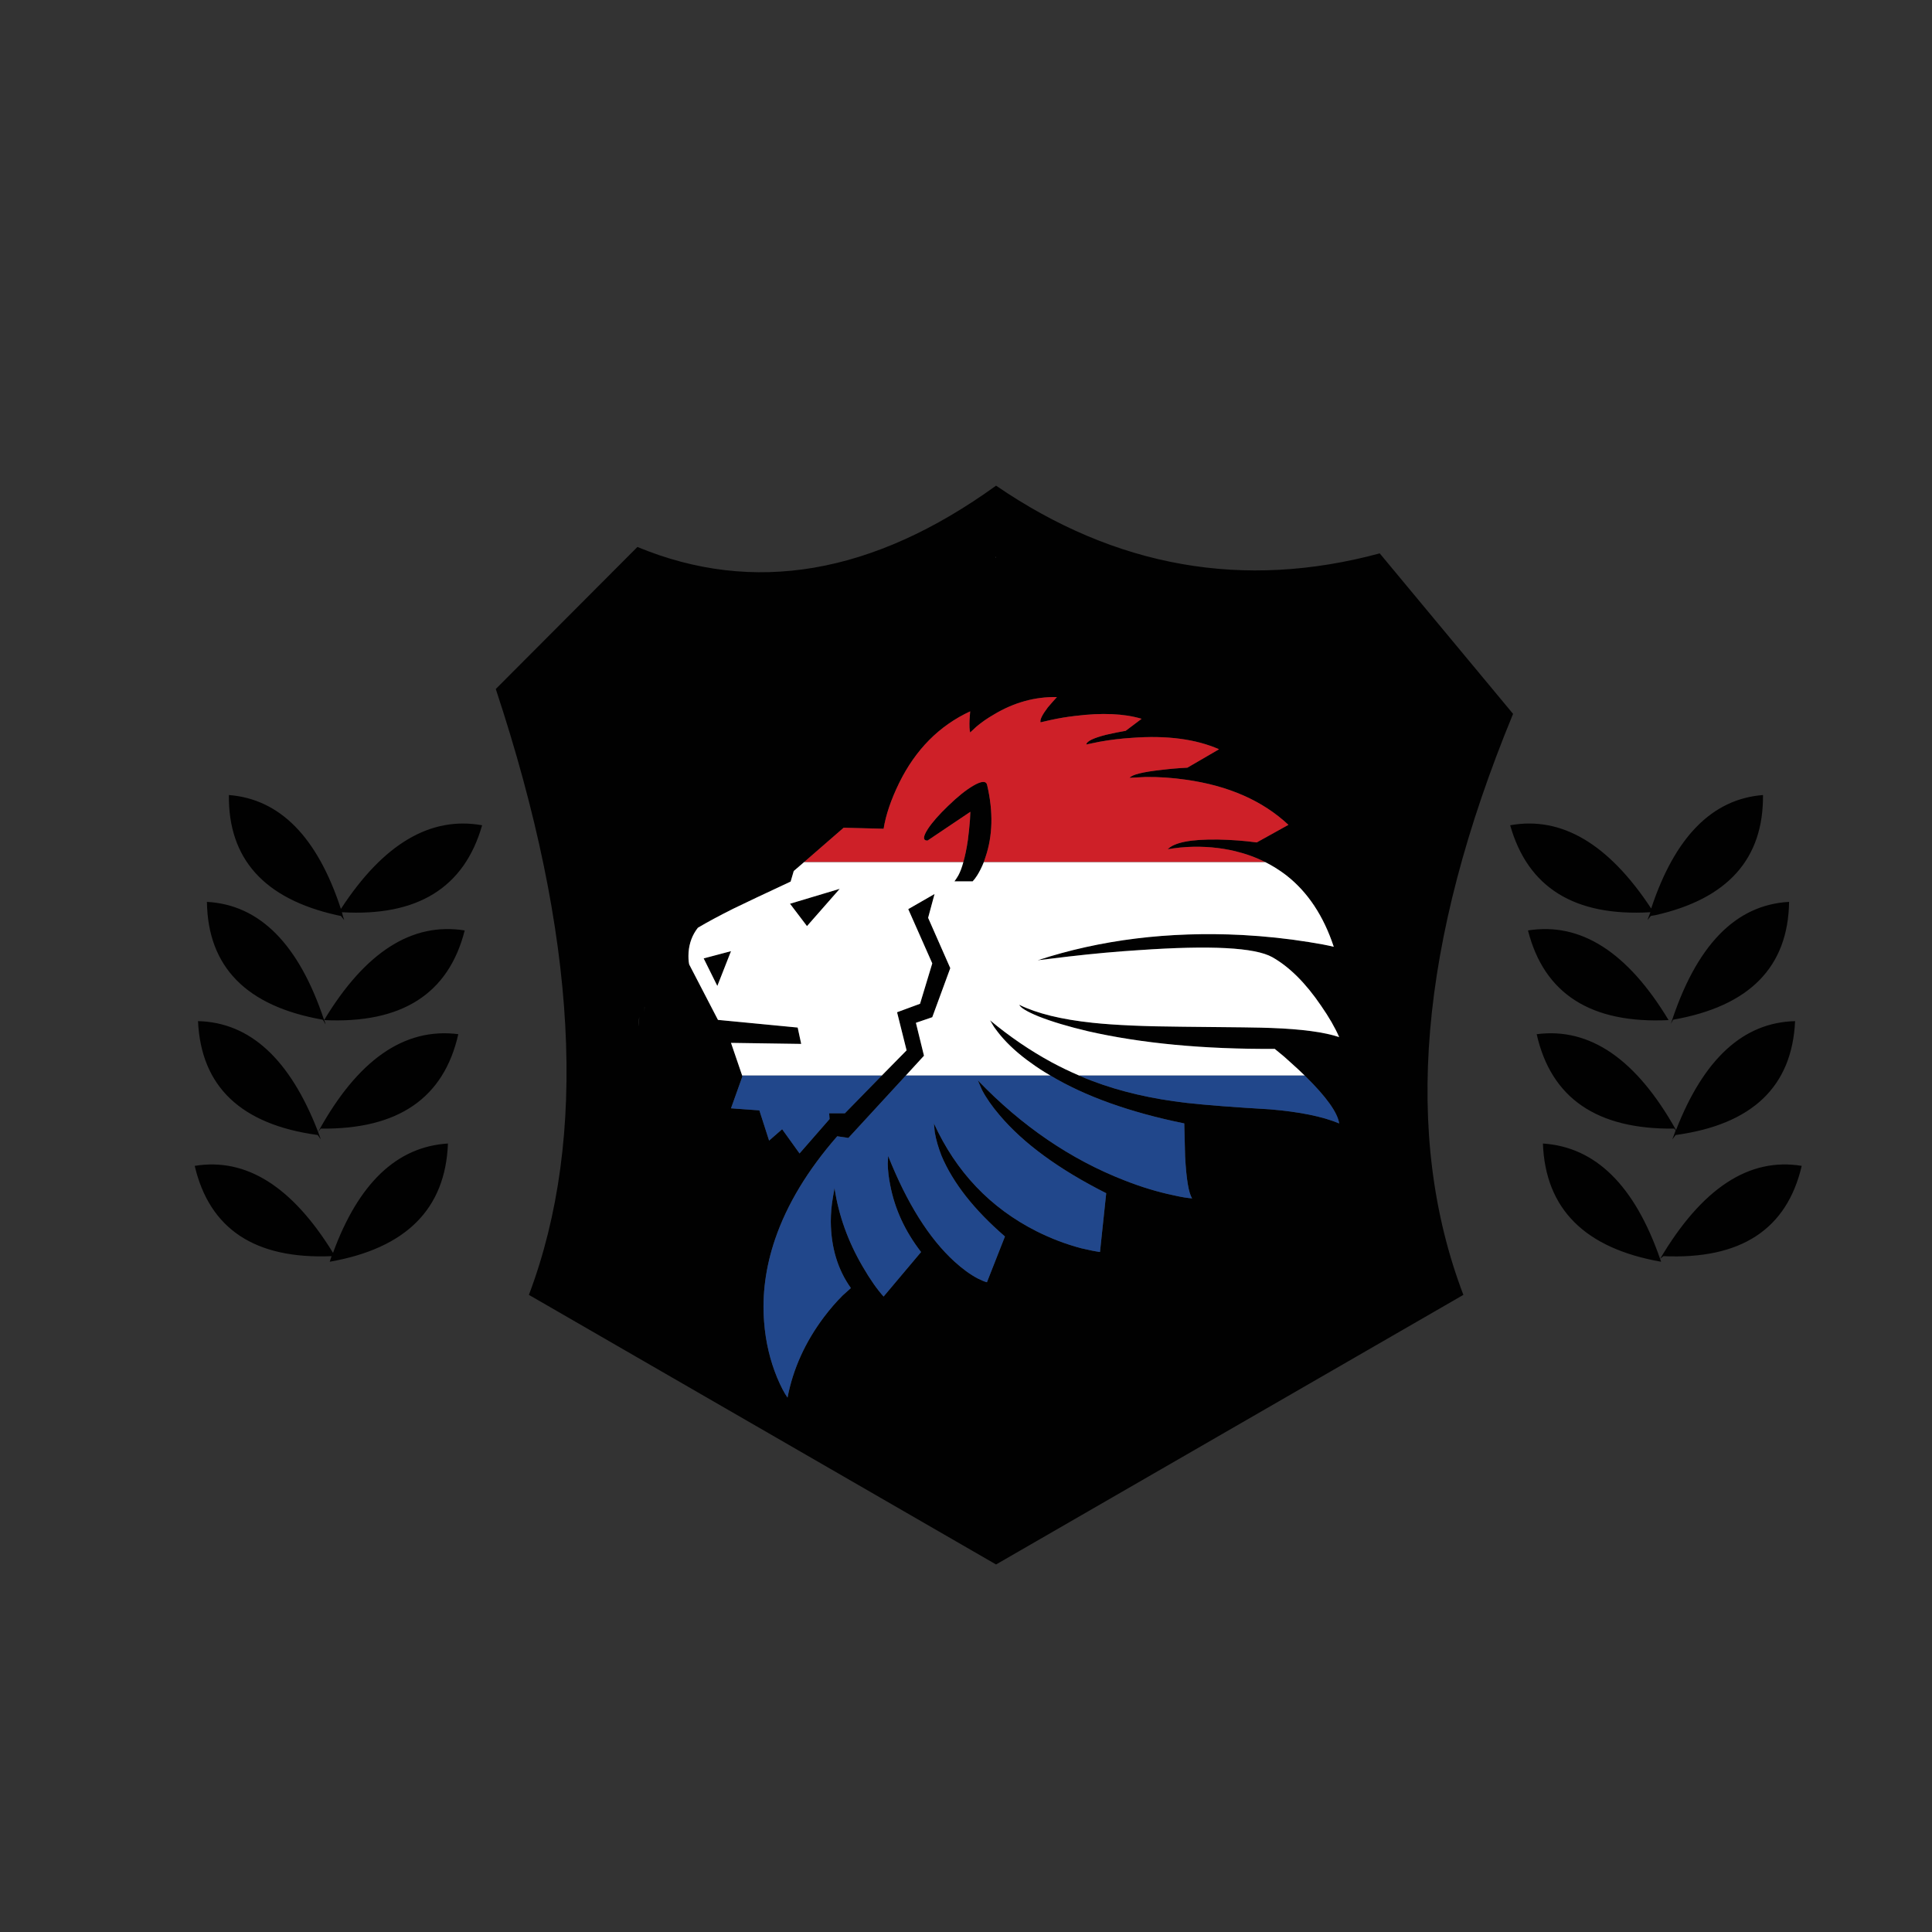 <?xml version="1.0" encoding="utf-8"?>
<!-- Generator: Adobe Illustrator 16.0.0, SVG Export Plug-In . SVG Version: 6.00 Build 0)  -->
<!DOCTYPE svg PUBLIC "-//W3C//DTD SVG 1.1//EN" "http://www.w3.org/Graphics/SVG/1.1/DTD/svg11.dtd">
<svg version="1.1" id="Layer_1" xmlns="http://www.w3.org/2000/svg" xmlns:xlink="http://www.w3.org/1999/xlink" x="0px" y="0px"
	 width="300px" height="300px" viewBox="0 0 300 300" enable-background="new 0 0 300 300" xml:space="preserve">
<rect x="0" y="0" width="300" height="300" fill="#333333" stroke="none"/>
<g>
	<path fill-rule="evenodd" clip-rule="evenodd" fill="#010101" d="M154.666,86.604c0-0.064,0-0.118,0-0.161l-0.129,0.096
		L154.666,86.604z M76.984,106.989l21.993-22.058c18.005,7.46,36.569,4.287,55.689-9.517c18.584,12.711,38.443,16.216,59.578,10.514
		l20.707,24.919c-14.598,35.368-17.17,65.442-7.717,90.22l-72.568,41.863l-72.538-41.863
		C91.367,176.61,89.652,145.251,76.984,106.989z M149.585,133.868c0.279-0.965,0.515-2.111,0.708-3.44
		c0.128-0.986,0.236-2.015,0.321-3.087l0.065-1.286l-6.656,4.47c-0.729,0-0.718-0.59,0.033-1.769
		c0.686-1.05,1.747-2.262,3.183-3.634c1.458-1.414,2.754-2.454,3.891-3.118c1.286-0.751,2.004-0.782,2.154-0.097
		c0.965,4.115,0.879,7.846-0.258,11.189c-0.086,0.257-0.172,0.514-0.257,0.771c-0.321,0.793-0.665,1.479-1.029,2.058
		c-0.214,0.344-0.45,0.654-0.707,0.933h-2.83c0.194-0.257,0.397-0.568,0.611-0.933C149.114,135.368,149.371,134.683,149.585,133.868
		z M136.917,167.018l3.858-3.922l-1.479-5.917l3.569-1.317l1.897-6.271l-3.729-8.424l4.083-2.347l-0.997,3.697l3.44,7.813
		l-2.797,7.621l-2.54,0.867l1.254,5.113l-2.83,3.086l-8.906,9.678l-1.736-0.257c-4.587,5.252-7.802,10.578-9.646,15.98
		c-1.479,4.351-2.046,8.648-1.704,12.893c0.235,3.044,0.911,5.917,2.025,8.617c0.558,1.329,1.093,2.358,1.607,3.087
		c0.857-4.459,2.744-8.628,5.659-12.508c0.922-1.222,1.887-2.336,2.894-3.344l1.286-1.157c-2.036-2.851-3.076-6.281-3.119-10.289
		c0-1.286,0.107-2.54,0.322-3.762l0.257-1.479c0.643,4.265,2.111,8.348,4.405,12.25c1.136,1.95,2.208,3.483,3.215,4.597l5.819-6.912
		c-2.486-3.216-4.083-6.677-4.791-10.386c-0.235-1.157-0.364-2.261-0.385-3.312l0.064-1.222c2.915,7.331,6.345,12.797,10.289,16.398
		c1.244,1.136,2.455,2.015,3.634,2.636c0.6,0.301,1.072,0.493,1.415,0.579l2.797-7.106c-4.78-4.136-8.06-8.306-9.839-12.507
		c-0.514-1.308-0.868-2.54-1.061-3.697l-0.128-1.351c3.451,7.545,8.768,13.129,15.947,16.751c2.272,1.137,4.588,2.016,6.945,2.637
		c1.18,0.278,2.144,0.472,2.895,0.579l0.964-9.131c-7.353-3.709-12.872-7.75-16.559-12.122c-1.157-1.351-2.068-2.658-2.733-3.923
		l-0.643-1.479c6.816,7.095,14.404,12.271,22.765,15.529c2.614,1.029,5.155,1.801,7.62,2.315c1.222,0.278,2.187,0.438,2.894,0.482
		c-0.536-0.793-0.901-2.97-1.093-6.527l-0.129-5.112c-8.424-1.716-15.348-4.19-20.771-7.428c-1.114-0.643-2.164-1.328-3.15-2.058
		c-0.193-0.15-0.387-0.29-0.579-0.418c-1.844-1.394-3.333-2.829-4.47-4.309c-0.363-0.45-0.664-0.89-0.899-1.317l-0.29-0.482
		c3.066,2.551,6.26,4.726,9.582,6.526c1.393,0.75,2.818,1.437,4.276,2.058c0.665,0.301,1.339,0.579,2.026,0.836
		c4.351,1.651,9.238,2.786,14.661,3.408c3.087,0.343,7.396,0.676,12.925,0.997c4.609,0.386,8.188,1.114,10.74,2.187
		c-0.236-1.672-1.973-4.104-5.209-7.299c-0.064-0.021-0.107-0.064-0.129-0.129c-0.707-0.686-1.447-1.371-2.219-2.058
		c-0.321-0.278-0.643-0.567-0.965-0.868l-1.479-1.222c-10.996,0.064-20.653-0.847-28.97-2.733c-3.087-0.729-5.659-1.5-7.717-2.314
		c-1.78-0.729-2.776-1.329-2.99-1.801c2.743,1.351,6.548,2.283,11.414,2.797c3.43,0.364,8.092,0.568,13.987,0.611
		c7.845,0.064,12.421,0.129,13.729,0.193c4.716,0.171,8.231,0.643,10.547,1.414c-0.644-1.479-1.576-3.098-2.798-4.854
		c-2.401-3.537-4.931-6.056-7.589-7.556c-2.679-1.501-9.56-1.865-20.642-1.094c-3.451,0.214-7.116,0.547-10.996,0.997l-4.79,0.579
		c9.752-3.194,20.341-4.502,31.766-3.924c3.559,0.193,7,0.558,10.322,1.094c1.65,0.258,2.947,0.504,3.891,0.739
		c-1.587-4.801-4.041-8.499-7.363-11.093c-1.029-0.793-2.123-1.479-3.279-2.058c-1.437-0.729-3.002-1.297-4.695-1.704
		c-2.357-0.558-4.812-0.771-7.362-0.644c-0.794,0.044-1.555,0.118-2.284,0.226l-0.803,0.128c1.029-1.071,3.644-1.574,7.846-1.511
		c2.1,0.043,4.094,0.193,5.979,0.45l4.92-2.732c-4.009-3.751-9.325-6.088-15.948-7.01c-2.058-0.3-4.137-0.439-6.237-0.418
		l-2.476,0.128c0.364-0.492,1.982-0.899,4.855-1.221c1.414-0.172,2.785-0.29,4.115-0.354l4.919-2.862
		c-3.622-1.586-8.135-2.176-13.536-1.769c-1.715,0.107-3.397,0.312-5.049,0.611l-2.025,0.418c0.043-0.493,1.072-0.997,3.087-1.511
		c1.007-0.236,2.015-0.44,3.022-0.611l2.476-1.865c-2.722-0.814-6.151-0.965-10.288-0.45c-1.309,0.149-2.594,0.364-3.859,0.643
		l-1.543,0.354c-0.129-0.386,0.246-1.157,1.125-2.315c0.472-0.557,0.943-1.093,1.415-1.607c-3.408-0.064-6.666,0.836-9.774,2.701
		c-1.008,0.579-1.918,1.211-2.732,1.897l-0.965,0.9c-0.107-0.386-0.14-1.05-0.097-1.993l0.097-1.286
		c-4.802,2.229-8.478,5.938-11.029,11.125c-1.265,2.593-2.068,4.962-2.411,7.105l-6.206-0.16l-6.141,5.337l-1.607,1.382
		l-0.482,1.641c-4.18,1.951-7.148,3.354-8.906,4.212c-2.187,1.094-4.019,2.079-5.498,2.958c-0.857,1.094-1.34,2.369-1.447,3.826
		c-0.043,0.751-0.011,1.372,0.096,1.865l4.469,8.616l12.379,1.19l0.546,2.54l-10.899-0.161l1.736,5.08l0.033,0.129l-1.769,4.952
		l4.405,0.321l1.511,4.694l2.026-1.769l2.701,3.762l4.662-5.338l-0.064-0.9h2.444L136.917,167.018z M50.265,158.562l-0.161-0.225
		c-11.832-2.08-17.824-8.178-17.974-18.296c8.21,0.45,14.276,6.57,18.199,18.359c6.387-10.589,13.665-15.229,21.831-13.922
		c-2.507,9.86-9.785,14.501-21.831,13.922c0.106,0.193,0.182,0.418,0.225,0.676L50.265,158.562z M52.291,142.1
		c-11.275-2.53-16.859-8.746-16.751-18.649c7.931,0.622,13.729,6.517,17.395,17.685c6.581-10.096,13.89-14.426,21.928-12.99
		c-2.765,9.689-10.021,14.19-21.768,13.505c0.085,0.386,0.204,0.793,0.354,1.222l-0.515-0.643
		C52.698,142.185,52.483,142.142,52.291,142.1z M49.332,176.245c-11.918-1.629-18.112-7.523-18.584-17.684
		c8.081,0.193,14.297,5.927,18.649,17.201c6.13-11.188,13.386-16.247,21.767-15.176c-2.229,9.925-9.346,14.812-21.35,14.662
		l-0.417,0.514c0.15,0.387,0.29,0.772,0.417,1.158L49.332,176.245z M51.487,195.055c-11.854,0.494-18.938-4.18-21.253-14.019
		c7.974-1.308,15.133,3.194,21.478,13.505c3.966-10.825,9.914-16.483,17.845-16.977c-0.386,10.16-6.505,16.279-18.359,18.359
		C51.305,195.623,51.401,195.334,51.487,195.055z M259.805,158.337l-0.354,0.643c3.924-12.176,10.043-18.488,18.359-18.938
		C277.66,150.159,271.658,156.257,259.805,158.337z M257.072,142.1c-0.258,0.042-0.504,0.085-0.74,0.129l-0.514,0.643
		c0.15-0.429,0.301-0.836,0.451-1.222c-11.77,0.686-19.025-3.815-21.77-13.505c7.975-1.436,15.273,2.873,21.896,12.926
		c3.688-11.125,9.475-16.998,17.363-17.62C273.846,133.354,268.283,139.569,257.072,142.1z M237.266,144.479
		c8.168-1.308,15.445,3.333,21.832,13.922C247.051,158.979,239.773,154.339,237.266,144.479z M259.967,175.249
		c-12.004,0.149-19.121-4.737-21.35-14.662c8.273-1.071,15.486,3.891,21.639,14.888c4.309-11.082,10.471-16.72,18.486-16.913
		c-0.471,10.16-6.654,16.055-18.551,17.684l-0.514,0.676c0.191-0.493,0.363-0.954,0.514-1.383L259.967,175.249z M258.295,195.055
		l-0.516,0.418c6.494-10.975,13.826-15.786,21.992-14.437C277.457,190.918,270.299,195.591,258.295,195.055z M257.779,195.473
		c0.043,0.15,0.098,0.301,0.162,0.451c-11.855-2.08-17.975-8.199-18.359-18.359C247.748,178.1,253.814,184.069,257.779,195.473z
		 M130.39,138.017l-5.081,5.787l-2.636-3.473L130.39,138.017z M111.387,153.096l-2.122-4.276l4.245-1.125L111.387,153.096z
		 M99.169,158.851c0,0.857,0.032,0.536,0.097-0.964C99.202,158.187,99.169,158.508,99.169,158.851z M100.07,157.147
		c0.005-0.274,0.016-0.543,0.032-0.804l-0.032,0.031V157.147z"/>
	<path fill-rule="evenodd" clip-rule="evenodd" fill="#CE2028" d="M149.585,133.868h-24.726l6.141-5.337l6.206,0.16
		c0.343-2.144,1.146-4.513,2.411-7.105c2.551-5.188,6.227-8.896,11.029-11.125l-0.097,1.286c-0.043,0.943-0.011,1.607,0.097,1.993
		l0.965-0.9c0.814-0.686,1.725-1.318,2.732-1.897c3.108-1.864,6.366-2.765,9.774-2.701c-0.472,0.515-0.943,1.05-1.415,1.607
		c-0.879,1.158-1.254,1.929-1.125,2.315l1.543-0.354c1.266-0.279,2.551-0.494,3.859-0.643c4.137-0.515,7.566-0.365,10.288,0.45
		l-2.476,1.865c-1.008,0.171-2.016,0.375-3.022,0.611c-2.015,0.514-3.044,1.018-3.087,1.511l2.025-0.418
		c1.651-0.3,3.334-0.504,5.049-0.611c5.401-0.407,9.914,0.183,13.536,1.769l-4.919,2.862c-1.33,0.063-2.701,0.182-4.115,0.354
		c-2.873,0.321-4.491,0.729-4.855,1.221l2.476-0.128c2.101-0.021,4.18,0.118,6.237,0.418c6.623,0.922,11.939,3.259,15.948,7.01
		l-4.92,2.732c-1.886-0.257-3.88-0.407-5.979-0.45c-4.202-0.063-6.816,0.439-7.846,1.511l0.803-0.128
		c0.729-0.107,1.49-0.182,2.284-0.226c2.551-0.128,5.005,0.086,7.362,0.644c1.693,0.407,3.259,0.976,4.695,1.704h-43.696
		c0.085-0.258,0.171-0.515,0.257-0.771c1.137-3.344,1.223-7.074,0.258-11.189c-0.15-0.686-0.868-0.654-2.154,0.097
		c-1.137,0.664-2.433,1.704-3.891,3.118c-1.436,1.372-2.497,2.584-3.183,3.634c-0.75,1.179-0.761,1.769-0.033,1.769l6.656-4.47
		l-0.065,1.286c-0.085,1.072-0.193,2.101-0.321,3.087C150.1,131.757,149.864,132.903,149.585,133.868z"/>
	<path fill-rule="evenodd" clip-rule="evenodd" fill="#FFFFFF" d="M136.917,167.018h-21.671l-1.736-5.08l10.899,0.161l-0.546-2.54
		l-12.379-1.19l-4.469-8.616c-0.107-0.493-0.14-1.114-0.096-1.865c0.107-1.457,0.589-2.732,1.447-3.826
		c1.479-0.879,3.312-1.864,5.498-2.958c1.758-0.857,4.727-2.261,8.906-4.212l0.482-1.641l1.607-1.382h24.726
		c-0.214,0.814-0.471,1.5-0.771,2.058c-0.214,0.364-0.417,0.676-0.611,0.933h2.83c0.257-0.278,0.493-0.589,0.707-0.933
		c0.364-0.578,0.708-1.265,1.029-2.058h43.696c1.156,0.578,2.25,1.265,3.279,2.058c3.322,2.594,5.776,6.292,7.363,11.093
		c-0.943-0.235-2.24-0.481-3.891-0.739c-3.322-0.536-6.764-0.9-10.322-1.094c-11.425-0.578-22.014,0.729-31.766,3.924l4.79-0.579
		c3.88-0.45,7.545-0.783,10.996-0.997c11.082-0.771,17.963-0.407,20.642,1.094c2.658,1.5,5.188,4.019,7.589,7.556
		c1.222,1.757,2.154,3.376,2.798,4.854c-2.315-0.771-5.831-1.243-10.547-1.414c-1.308-0.064-5.884-0.129-13.729-0.193
		c-5.896-0.043-10.558-0.247-13.987-0.611c-4.866-0.514-8.671-1.446-11.414-2.797c0.214,0.472,1.21,1.071,2.99,1.801
		c2.058,0.814,4.63,1.586,7.717,2.314c8.316,1.887,17.974,2.798,28.97,2.733l1.479,1.222c0.322,0.301,0.644,0.59,0.965,0.868
		c0.771,0.687,1.512,1.372,2.219,2.058h-35.015c-1.458-0.621-2.884-1.308-4.276-2.058c-3.322-1.801-6.516-3.976-9.582-6.526
		l0.29,0.482c0.235,0.428,0.536,0.867,0.899,1.317c1.137,1.479,2.626,2.915,4.47,4.309c0.192,0.128,0.386,0.268,0.579,0.418
		c0.986,0.729,2.036,1.415,3.15,2.058h-22.475l2.83-3.086l-1.254-5.113l2.54-0.867l2.797-7.621l-3.44-7.813l0.997-3.697
		l-4.083,2.347l3.729,8.424l-1.897,6.271l-3.569,1.317l1.479,5.917L136.917,167.018z M111.387,153.096l2.123-5.401l-4.245,1.125
		L111.387,153.096z M130.39,138.017l-7.717,2.314l2.636,3.473L130.39,138.017z"/>
	<path fill-rule="evenodd" clip-rule="evenodd" fill="#21478B" d="M202.605,167.018c0.021,0.064,0.064,0.107,0.129,0.129
		c3.236,3.194,4.973,5.627,5.209,7.299c-2.552-1.072-6.131-1.801-10.74-2.187c-5.529-0.321-9.838-0.654-12.925-0.997
		c-5.423-0.622-10.311-1.757-14.661-3.408c-0.688-0.257-1.361-0.535-2.026-0.836H202.605z M140.646,167.018h22.475
		c5.424,3.237,12.348,5.712,20.771,7.428l0.129,5.112c0.191,3.558,0.557,5.734,1.093,6.527c-0.707-0.044-1.672-0.204-2.894-0.482
		c-2.465-0.515-5.006-1.286-7.62-2.315c-8.36-3.258-15.948-8.435-22.765-15.529l0.643,1.479c0.665,1.265,1.576,2.572,2.733,3.923
		c3.687,4.372,9.206,8.413,16.559,12.122l-0.964,9.131c-0.751-0.107-1.715-0.301-2.895-0.579c-2.357-0.621-4.673-1.5-6.945-2.637
		c-7.18-3.622-12.496-9.206-15.947-16.751l0.128,1.351c0.193,1.157,0.547,2.39,1.061,3.697c1.779,4.201,5.059,8.371,9.839,12.507
		l-2.797,7.106c-0.343-0.086-0.815-0.278-1.415-0.579c-1.179-0.621-2.39-1.5-3.634-2.636c-3.943-3.602-7.374-9.067-10.289-16.398
		l-0.064,1.222c0.021,1.051,0.15,2.154,0.385,3.312c0.708,3.709,2.305,7.17,4.791,10.386l-5.819,6.912
		c-1.007-1.113-2.08-2.646-3.215-4.597c-2.293-3.902-3.762-7.985-4.405-12.25l-0.257,1.479c-0.214,1.222-0.322,2.476-0.322,3.762
		c0.042,4.008,1.083,7.438,3.119,10.289l-1.286,1.157c-1.007,1.008-1.972,2.122-2.894,3.344c-2.915,3.88-4.801,8.049-5.659,12.508
		c-0.514-0.729-1.05-1.758-1.607-3.087c-1.115-2.7-1.79-5.573-2.025-8.617c-0.343-4.244,0.225-8.542,1.704-12.893
		c1.844-5.402,5.059-10.729,9.646-15.98l1.736,0.257L140.646,167.018z M136.917,167.018l-5.723,5.852h-2.444l0.064,0.9l-4.662,5.338
		l-2.701-3.762l-2.026,1.769l-1.511-4.694l-4.405-0.321l1.769-4.952l-0.033-0.129H136.917z"/>
</g>
</svg>
